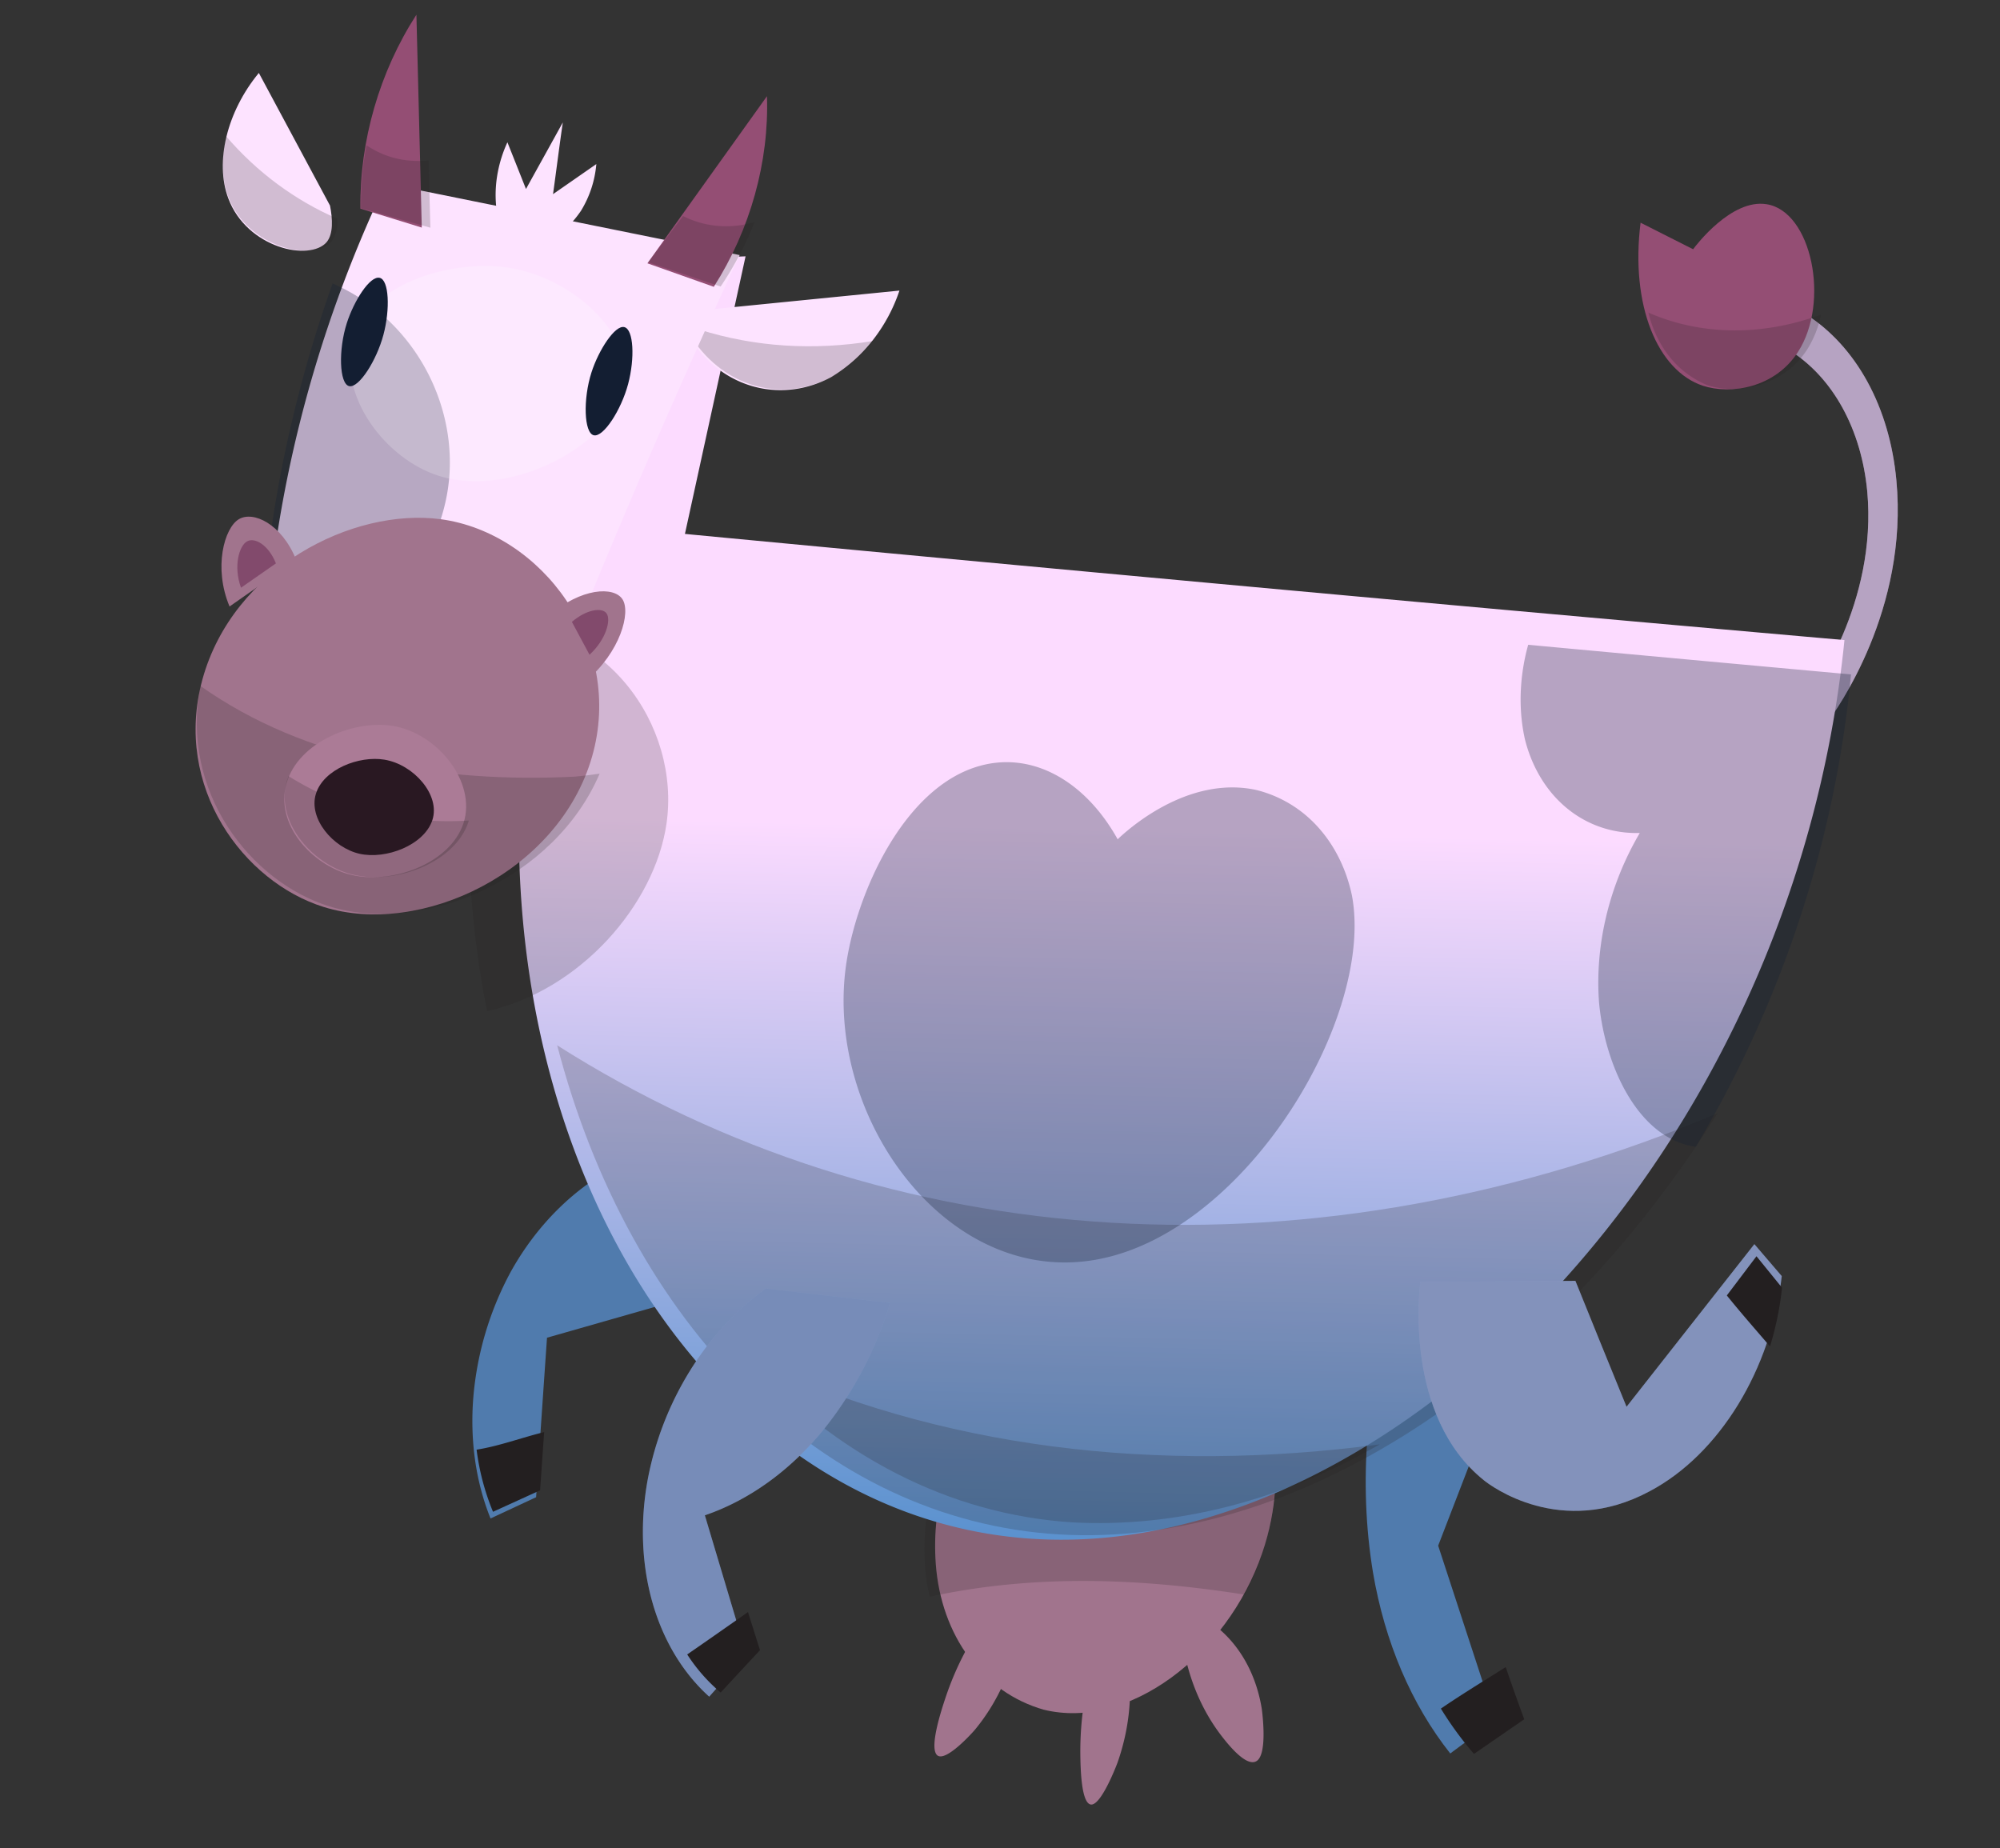 <svg width="145" height="134" fill="none" xmlns="http://www.w3.org/2000/svg"><rect width="100%" height="100%" fill="#333333" stroke="none"/><path d="M71.295 100.826c-2.521 3.758-3.761 8.273-3.451 12.567.19 2.56 1.023 4.902 2.406 6.767 1.382 1.864 3.26 3.178 5.425 3.794 6.118 1.5 13.277-3.951 15.819-11.308 2.267-6.547-.01-12.06-.401-12.987l-19.798 1.167z" fill="#A1748D"/><path opacity=".2" d="M90.25 115.612c.463-.865.857-1.766 1.176-2.689 2.335-6.681-.009-12.308-.412-13.254l-20.39 1.191c-2.596 3.835-3.873 8.443-3.554 12.825a15 15 0 00.332 2.078c7.703-1.669 15.384-1.324 22.848-.151z" fill="#231F20"/><path d="M49.557 83.042c-2.437.282-4.866 1.272-7.059 2.878-2.193 1.606-4.078 3.775-5.48 6.306a23.2 23.2 0 00-2.7 9.058c-.254 3.123.174 6.151 1.246 8.805l3.304-1.541c.258-3.854.522-7.709.79-11.563l12.573-3.591c-.887-3.466-1.778-6.917-2.674-10.352z" fill="#507BAD"/><path d="M35.743 109.605l3.413-1.556.295-4.223c-1.651.409-3.278 1.02-4.898 1.275a17.489 17.489 0 001.19 4.504z" fill="#231F20"/><path d="M108.403 124.708l-4.136-12.647 6.749-17.499-9.822-.811c-2.151 6.703-2.726 13.744-1.653 20.252.858 5.051 2.784 9.563 5.602 13.123l3.26-2.418z" fill="#507BAD"/><path d="M106.863 127.159l3.646-2.513a151.851 151.851 0 01-1.345-3.783c-1.553.982-3.126 1.937-4.701 3.01a25.309 25.309 0 002.4 3.286z" fill="#231F20"/><path d="M132.503 52.344l-1.365-1.877c.208-.272 4.991-6.716 4.236-14.857-.213-2.22-.825-4.283-1.793-6.044-.967-1.761-2.268-3.178-3.812-4.153l1.114-2.655c1.822 1.15 3.357 2.825 4.498 4.906 1.141 2.081 1.859 4.518 2.105 7.141.894 9.424-4.372 16.705-4.983 17.54z" fill="#FCDBFF"/><path opacity=".3" d="M132.503 52.344l-1.365-1.877c.208-.272 4.991-6.716 4.236-14.857-.213-2.22-.825-4.283-1.793-6.044-.967-1.761-2.268-3.178-3.812-4.153l1.114-2.655c1.822 1.15 3.357 2.825 4.498 4.906 1.141 2.081 1.859 4.518 2.105 7.141.894 9.424-4.372 16.705-4.983 17.54z" fill="#131E32"/><path d="M130.351 25.52c-1.679 2.607-4.86 3.102-6.879 2.45-3.307-1.087-5.282-5.844-4.53-11.824l3.809 1.925c.183-.253 2.772-3.674 5.319-3.266 3.274.498 4.627 7.096 2.281 10.715z" fill="#944E74"/><path opacity=".2" d="M119.509 22.663c.293 1.227.826 2.332 1.563 3.24a6.793 6.793 0 002.716 2.026c2.119.686 5.463.127 7.219-2.57a7.48 7.48 0 001.016-2.552c-4.279 1.576-8.693 1.525-12.514-.144z" fill="#231F20"/><path d="M40.88 37.872c-11.08 38.082 7.482 72.142 34.13 73.701 25.816 1.522 54.949-27.708 58.713-65.168a10746.567 10746.567 0 01-49.004-4.414c-14.617-1.345-29.23-2.718-43.839-4.12z" fill="url(#paint0_linear_132_5756)"/><path d="M29.358 19.54c-.21 10.667-.417 21.334-.622 32.002l19.622-6.884 5.696-26.074-24.696.956z" fill="#FCDBFF"/><path opacity=".2" d="M35.259 45.159c-1.756 9.584-1.737 19.192.054 28.15 6.758-1.498 12.156-7.728 13.008-13.59 1.029-7.094-4.411-14.966-13.062-14.56zm5.133 30.615c5.26 20.221 19.18 34.43 36.347 35.469 17.167 1.039 35.697-11.241 47.78-30.526-14.435 6.08-29.4 8.784-43.906 7.932-14.506-.853-28.22-5.241-40.238-12.876h.017z" fill="#231F20"/><path opacity=".2" d="M54.1 98.433c6.507 7.039 14.656 11.381 23.697 11.942 7.416.391 15.082-1.56 22.237-5.66-16.085 2.141-31.926.34-45.933-6.282z" fill="#231F20"/><path opacity=".3" d="M81.03 60.847c-2.342-4.208-6.152-6.373-9.96-5.33-5.605 1.524-9.018 9.386-9.734 14.479-1.562 11.102 7.459 23.505 18.45 21.269 10.751-2.187 19.91-17.672 18.22-26.387-.414-1.912-1.262-3.607-2.47-4.934a8.883 8.883 0 00-4.45-2.67c-5.05-1.1-9.463 3.008-10.055 3.573zm53.167-11.951c-7.807-.71-15.609-1.427-23.404-2.149-.642 2.318-.722 4.702-.231 6.876.524 2.058 1.593 3.798 3.074 5.002 1.481 1.205 3.306 1.82 5.248 1.767-2.225 3.781-3.274 8.174-2.949 12.342.442 4.616 2.866 9.84 7.013 10.41 6.245-10.487 10.133-22.323 11.249-34.248z" fill="#131E32"/><path d="M71.9 116.751a21.72 21.72 0 00-3.356 6.35c-.298.892-1.204 3.65-.59 4.16.614.509 2.537-1.63 2.716-1.841 1.622-1.955 2.737-4.399 3.173-6.957l-1.943-1.712zm7.518 3.181a23.17 23.17 0 00-1.095 7.123c.008.938.039 3.683.767 3.773.727.091 1.822-2.751 1.922-3.016.873-2.463 1.132-5.095.739-7.516l-2.333-.364zm6.453-.109c.452 2.213 1.33 4.217 2.575 5.879.49.647 1.93 2.514 2.69 1.951.762-.563.38-3.485.343-3.758-.387-2.399-1.494-4.456-3.142-5.838l-2.466 1.766z" fill="#A1748D"/><path d="M55.526 93.417c-2.144 1.537-4.03 3.583-5.514 5.981a23.135 23.135 0 00-3.05 7.855c-.563 3.065-.449 6.132.332 8.896.782 2.764 2.203 5.128 4.123 6.858a471.926 471.926 0 012.708-3.028l-3.023-10.119c3.172-1.083 6.137-3.208 8.521-6.108 2.195-2.695 3.877-5.881 4.903-9.288l-9-1.047z" fill="#8CA8DE"/><path opacity=".2" d="M55.526 93.417c-2.144 1.537-4.03 3.583-5.514 5.981a23.135 23.135 0 00-3.05 7.855c-.563 3.065-.449 6.132.332 8.896.782 2.764 2.203 5.128 4.123 6.858a471.926 471.926 0 012.708-3.028l-3.023-10.119c3.172-1.083 6.137-3.208 8.521-6.108 2.195-2.695 3.877-5.881 4.903-9.288l-9-1.047z" fill="#231F20"/><path d="M52.25 122.711c.939-1.021 1.89-2.045 2.85-3.071l-.871-2.764c-1.47 1.026-2.94 2.062-4.407 3.071a12.55 12.55 0 002.427 2.764z" fill="#231F20"/><path d="M127.192 90.201l-9.268 11.79c-1.244-3.043-2.48-6.086-3.707-9.129l-11.237.078c-.061.398-1.228 9.75 4.635 14.406.417.336 5.548 4.231 11.988.769 5.056-2.676 8.834-8.86 9.573-15.598l-1.984-2.316z" fill="#9BAFE2"/><path opacity=".2" d="M127.192 90.201l-9.268 11.79c-1.244-3.043-2.48-6.086-3.707-9.129l-11.237.078c-.061.398-1.228 9.75 4.635 14.406.417.336 5.548 4.231 11.988.769 5.056-2.676 8.834-8.86 9.573-15.598l-1.984-2.316z" fill="#231F20"/><path d="M129.196 93.357l-1.851-2.279-2.151 2.843c1.036 1.282 2.085 2.474 3.13 3.693a22.04 22.04 0 00.872-4.257z" fill="#231F20"/><path d="M23.926 14.905l-5.16-9.617c-2.318 2.81-3.2 6.454-2.216 9.089 1.34 3.605 5.908 4.611 7.138 3.171.485-.605.43-1.668.238-2.642z" fill="#FDE3FF"/><path opacity=".2" d="M16.565 14.31c1.4 3.667 6.168 4.69 7.451 3.225.176-.246.305-.525.378-.817.073-.292.09-.59.046-.87-3.073-1.336-5.801-3.359-8.04-5.96-.386 1.527-.328 3.08.165 4.422z" fill="#231F20"/><path d="M51.264 22.457l13.946-1.39a12.027 12.027 0 01-1.953 3.622 10.98 10.98 0 01-2.988 2.646c-3.378 1.825-7.412.99-9.845-2.243.282-.878.565-1.756.84-2.634z" fill="#FDE3FF"/><path opacity=".2" d="M50.739 23.904l-.307.986c2.479 3.377 6.586 4.27 10.03 2.344 1.073-.608 2.049-1.468 2.854-2.516-4.324.714-8.6.437-12.577-.814z" fill="#231F20"/><path d="M27.972 13.3c-5.204 10.949-8.221 22.771-8.806 34.504l19.768 5.017a653.029 653.029 0 018.375-20.254 682.338 682.338 0 016.313-14.075L27.972 13.3z" fill="#FDE3FF"/><path opacity=".3" d="M24.113 20.552a92.72 92.72 0 00-2.265 7.288 91.981 91.981 0 00-3.038 19.366l3.952 1.05c5.137-2.623 8.968-7.787 9.713-12.82.875-5.902-2.39-12.3-8.362-14.884z" fill="#131E32"/><path opacity=".2" d="M36.637 19.376c-3.604-.473-9.376.862-10.884 4.886-1.508 4.024 1.906 8.71 5.691 10.106 5.274 1.979 12.87-1.998 13.769-6.333.804-3.929-3.9-8.05-8.576-8.659z" fill="#fff"/><path d="M31.951 37.643c-6.4-.847-15.052 3.547-17.274 11.611-2.147 7.826 3.006 14.692 8.779 16.498 7.052 2.204 17.05-2.509 19.464-10.88 2.368-8.226-3.654-16.242-10.969-17.23z" fill="#A1748D"/><path opacity=".2" d="M14.533 49.732c-1.509 7.64 3.627 14.19 9.32 15.971 6.846 2.131 16.365-1.994 19.62-9.612-.6.09-1.204.162-1.798.215-9.677.488-19.53-1.19-27.142-6.574z" fill="#231F20"/><path d="M26.13 15.126c-.066-4.898 1.385-9.922 4.06-14.059.132 5.148.261 10.293.39 15.434l-4.45-1.375zm25.621 5.667c2.64-4.137 4.014-9.06 3.854-13.818L46.938 19.09l4.813 1.704z" fill="#944E74"/><path opacity=".2" d="M30.161 11.664a6.528 6.528 0 01-3.592-1.137 23.426 23.426 0 00-.401 4.573l5.035 1.409a993.439 993.439 0 01-.13-4.879c-.307.034-.61.046-.912.034zM52.499 16.4a6.827 6.827 0 01-2.978-.741l-2.529 3.351 5.253 1.765a25.045 25.045 0 002.463-4.67c-.736.21-1.48.31-2.21.295z" fill="#231F20"/><path d="M27.527 20.143c-.702-.17-1.861 1.656-2.383 3.283-.624 1.948-.54 4.387.161 4.566.701.18 1.997-1.85 2.494-3.72.498-1.869.404-3.977-.272-4.129zm17.739 3.573c-.665-.178-1.86 1.647-2.384 3.283-.624 1.947-.54 4.387.163 4.557.702.17 1.996-1.841 2.493-3.71.498-1.87.401-3.961-.272-4.13z" fill="#131E32"/><path d="M37.261 18.409c-.773-1.033-1.23-2.348-1.314-3.785-.084-1.438.208-2.935.84-4.309.452 1.132.9 2.261 1.347 3.387.887-1.607 1.783-3.213 2.671-4.828-.255 1.74-.47 3.47-.71 5.201l3.139-2.18a7.735 7.735 0 01-1.11 3.383 7.812 7.812 0 01-2.195 2.16c-.843.542-1.755.874-2.668.97z" fill="#FDE3FF"/><path d="M21.475 40.59c-1.056-2.616-3.12-3.577-4.165-2.944-1.046.632-1.852 3.505-.667 6.325l4.832-3.381zm18.36 4.007c2.318-1.98 4.67-2.1 5.292-1.154.622.946-.139 3.83-2.668 5.952l-2.624-4.798z" fill="#A1748D"/><path d="M28.503 52.632c-2.845-.473-6.883 1.174-7.732 4.164-.85 2.989 1.854 5.875 4.516 6.584 3.02.83 7.36-.756 8.317-3.705.958-2.95-1.858-6.496-5.1-7.043z" fill="#AB7B96"/><path opacity=".2" d="M20.917 56.268c-.018.114-.085.226-.119.34-.859 3.041 1.903 6.033 4.636 6.762 3.1.85 7.554-.777 8.537-3.806a.21.21 0 00.011-.076c-4.71.298-9.218-.813-13.065-3.22z" fill="#231F20"/><path d="M27.87 55.075c-1.83-.302-4.42.687-4.969 2.483-.549 1.796 1.247 3.906 3.164 4.34 1.918.434 4.69-.625 5.284-2.448.593-1.823-1.368-4.03-3.479-4.375z" fill="#291822"/><path d="M17.915 39.248c-.577.314-1.01 1.8-.442 3.362l2.532-1.764c-.536-1.352-1.546-1.905-2.09-1.598zm26.06 5.223c.335.464-.017 1.878-1.235 2.998l-1.278-2.382c1.08-.932 2.207-1.06 2.513-.616z" fill="#824A6C"/><defs><linearGradient id="paint0_linear_132_5756" x1="84.249" y1="60.196" x2="82.609" y2="131.692" gradientUnits="userSpaceOnUse"><stop stop-color="#FCDBFF"/><stop offset="1" stop-color="#1C75BC"/></linearGradient></defs></svg>